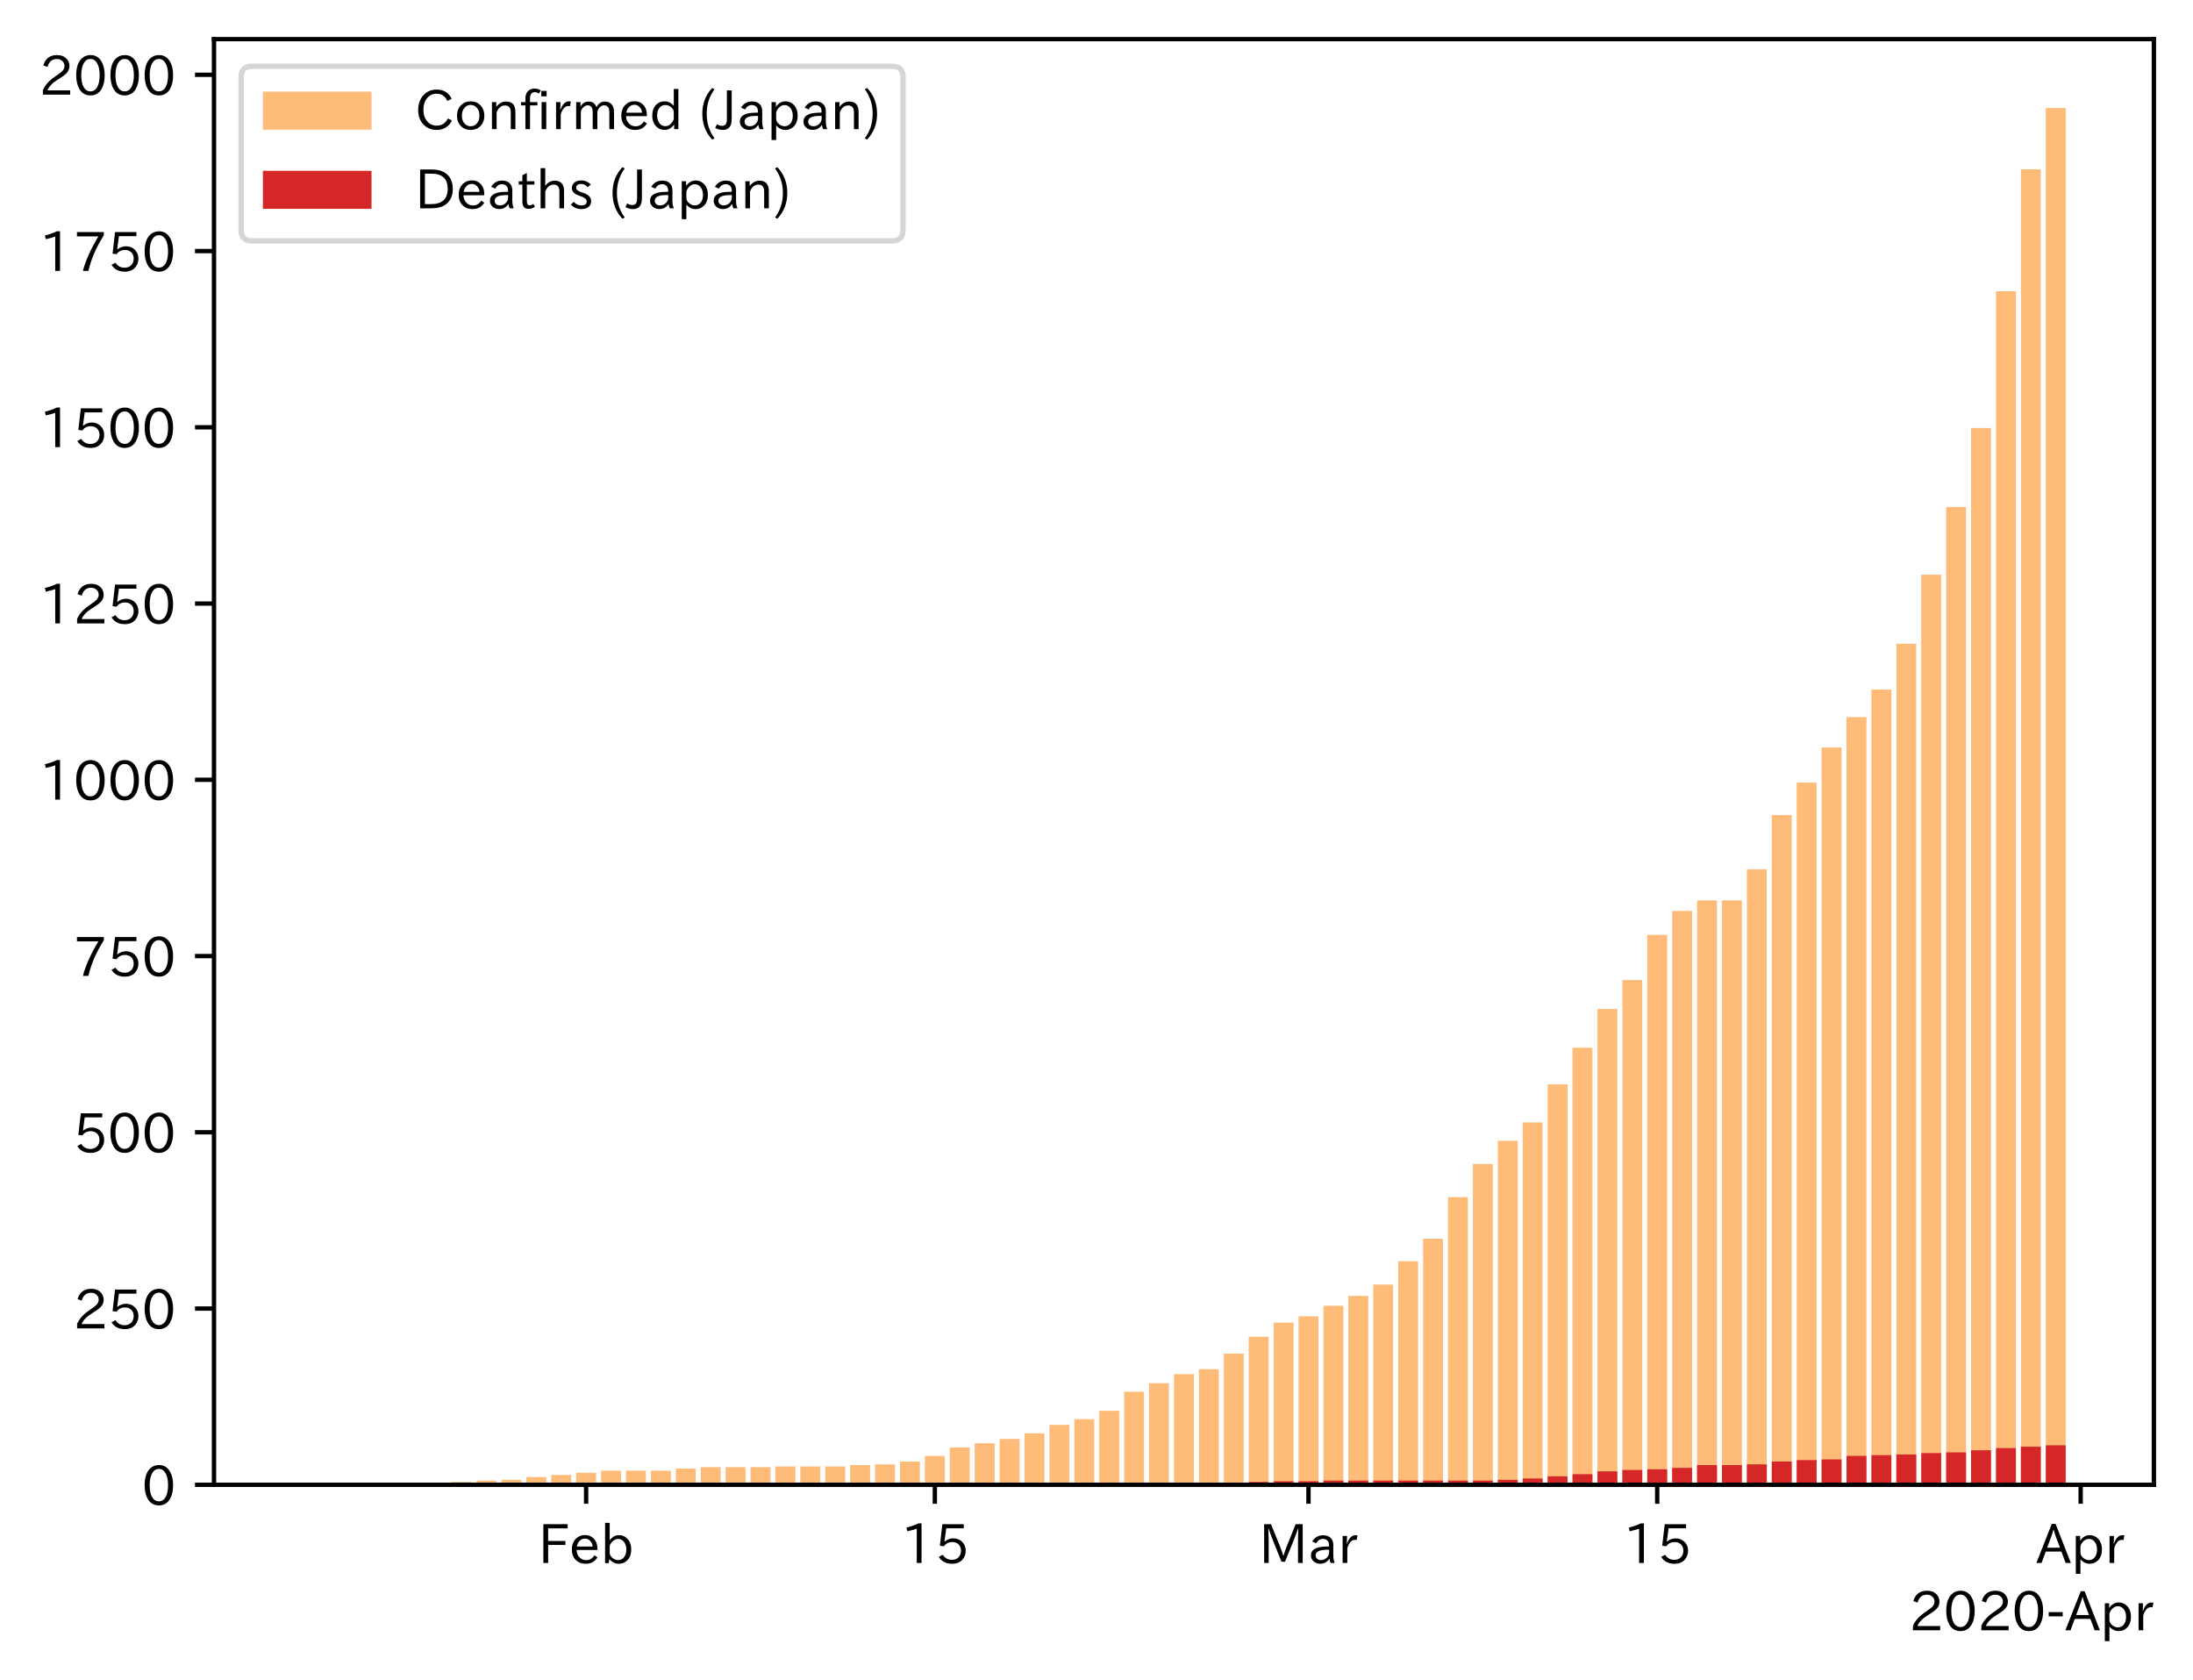 <?xml version="1.0" encoding="utf-8" standalone="no"?>
<!DOCTYPE svg PUBLIC "-//W3C//DTD SVG 1.1//EN"
  "http://www.w3.org/Graphics/SVG/1.1/DTD/svg11.dtd">
<!-- Created with matplotlib (https://matplotlib.org/) -->
<svg height="309.293pt" version="1.1" viewBox="0 0 403.714 309.293" width="403.714pt" xmlns="http://www.w3.org/2000/svg" xmlns:xlink="http://www.w3.org/1999/xlink">
 <defs>
  <style type="text/css">
*{stroke-linecap:butt;stroke-linejoin:round;}
  </style>
 </defs>
 <g id="figure_1">
  <g id="patch_1">
   <path d="M 0 309.293 
L 403.714 309.293 
L 403.714 0 
L 0 0 
z
" style="fill:#ffffff;"/>
  </g>
  <g id="axes_1">
   <g id="patch_2">
    <path d="M 39.394 273.312 
L 396.514 273.312 
L 396.514 7.2 
L 39.394 7.2 
z
" style="fill:#ffffff;"/>
   </g>
   <g id="patch_3">
    <path clip-path="url(#p21c7f38cdc)" d="M 55.626 273.312 
L 59.295 273.312 
L 59.295 273.182 
L 55.626 273.182 
z
" style="fill:#ffbb78;"/>
   </g>
   <g id="patch_4">
    <path clip-path="url(#p21c7f38cdc)" d="M 60.212 273.312 
L 63.88 273.312 
L 63.88 273.182 
L 60.212 273.182 
z
" style="fill:#ffbb78;"/>
   </g>
   <g id="patch_5">
    <path clip-path="url(#p21c7f38cdc)" d="M 64.798 273.312 
L 68.466 273.312 
L 68.466 273.182 
L 64.798 273.182 
z
" style="fill:#ffbb78;"/>
   </g>
   <g id="patch_6">
    <path clip-path="url(#p21c7f38cdc)" d="M 69.383 273.312 
L 73.051 273.312 
L 73.051 273.182 
L 69.383 273.182 
z
" style="fill:#ffbb78;"/>
   </g>
   <g id="patch_7">
    <path clip-path="url(#p21c7f38cdc)" d="M 73.969 273.312 
L 77.637 273.312 
L 77.637 272.923 
L 73.969 272.923 
z
" style="fill:#ffbb78;"/>
   </g>
   <g id="patch_8">
    <path clip-path="url(#p21c7f38cdc)" d="M 78.554 273.312 
L 82.222 273.312 
L 82.222 272.923 
L 78.554 272.923 
z
" style="fill:#ffbb78;"/>
   </g>
   <g id="patch_9">
    <path clip-path="url(#p21c7f38cdc)" d="M 83.14 273.312 
L 86.808 273.312 
L 86.808 272.793 
L 83.14 272.793 
z
" style="fill:#ffbb78;"/>
   </g>
   <g id="patch_10">
    <path clip-path="url(#p21c7f38cdc)" d="M 87.725 273.312 
L 91.394 273.312 
L 91.394 272.533 
L 87.725 272.533 
z
" style="fill:#ffbb78;"/>
   </g>
   <g id="patch_11">
    <path clip-path="url(#p21c7f38cdc)" d="M 92.311 273.312 
L 95.979 273.312 
L 95.979 272.404 
L 92.311 272.404 
z
" style="fill:#ffbb78;"/>
   </g>
   <g id="patch_12">
    <path clip-path="url(#p21c7f38cdc)" d="M 96.896 273.312 
L 100.565 273.312 
L 100.565 271.885 
L 96.896 271.885 
z
" style="fill:#ffbb78;"/>
   </g>
   <g id="patch_13">
    <path clip-path="url(#p21c7f38cdc)" d="M 101.482 273.312 
L 105.15 273.312 
L 105.15 271.495 
L 101.482 271.495 
z
" style="fill:#ffbb78;"/>
   </g>
   <g id="patch_14">
    <path clip-path="url(#p21c7f38cdc)" d="M 106.067 273.312 
L 109.736 273.312 
L 109.736 271.106 
L 106.067 271.106 
z
" style="fill:#ffbb78;"/>
   </g>
   <g id="patch_15">
    <path clip-path="url(#p21c7f38cdc)" d="M 110.653 273.312 
L 114.321 273.312 
L 114.321 270.717 
L 110.653 270.717 
z
" style="fill:#ffbb78;"/>
   </g>
   <g id="patch_16">
    <path clip-path="url(#p21c7f38cdc)" d="M 115.238 273.312 
L 118.907 273.312 
L 118.907 270.717 
L 115.238 270.717 
z
" style="fill:#ffbb78;"/>
   </g>
   <g id="patch_17">
    <path clip-path="url(#p21c7f38cdc)" d="M 119.824 273.312 
L 123.492 273.312 
L 123.492 270.717 
L 119.824 270.717 
z
" style="fill:#ffbb78;"/>
   </g>
   <g id="patch_18">
    <path clip-path="url(#p21c7f38cdc)" d="M 124.409 273.312 
L 128.078 273.312 
L 128.078 270.327 
L 124.409 270.327 
z
" style="fill:#ffbb78;"/>
   </g>
   <g id="patch_19">
    <path clip-path="url(#p21c7f38cdc)" d="M 128.995 273.312 
L 132.663 273.312 
L 132.663 270.068 
L 128.995 270.068 
z
" style="fill:#ffbb78;"/>
   </g>
   <g id="patch_20">
    <path clip-path="url(#p21c7f38cdc)" d="M 133.58 273.312 
L 137.249 273.312 
L 137.249 270.068 
L 133.58 270.068 
z
" style="fill:#ffbb78;"/>
   </g>
   <g id="patch_21">
    <path clip-path="url(#p21c7f38cdc)" d="M 138.166 273.312 
L 141.834 273.312 
L 141.834 270.068 
L 138.166 270.068 
z
" style="fill:#ffbb78;"/>
   </g>
   <g id="patch_22">
    <path clip-path="url(#p21c7f38cdc)" d="M 142.751 273.312 
L 146.42 273.312 
L 146.42 269.938 
L 142.751 269.938 
z
" style="fill:#ffbb78;"/>
   </g>
   <g id="patch_23">
    <path clip-path="url(#p21c7f38cdc)" d="M 147.337 273.312 
L 151.005 273.312 
L 151.005 269.938 
L 147.337 269.938 
z
" style="fill:#ffbb78;"/>
   </g>
   <g id="patch_24">
    <path clip-path="url(#p21c7f38cdc)" d="M 151.922 273.312 
L 155.591 273.312 
L 155.591 269.938 
L 151.922 269.938 
z
" style="fill:#ffbb78;"/>
   </g>
   <g id="patch_25">
    <path clip-path="url(#p21c7f38cdc)" d="M 156.508 273.312 
L 160.176 273.312 
L 160.176 269.678 
L 156.508 269.678 
z
" style="fill:#ffbb78;"/>
   </g>
   <g id="patch_26">
    <path clip-path="url(#p21c7f38cdc)" d="M 161.093 273.312 
L 164.762 273.312 
L 164.762 269.549 
L 161.093 269.549 
z
" style="fill:#ffbb78;"/>
   </g>
   <g id="patch_27">
    <path clip-path="url(#p21c7f38cdc)" d="M 165.679 273.312 
L 169.347 273.312 
L 169.347 269.03 
L 165.679 269.03 
z
" style="fill:#ffbb78;"/>
   </g>
   <g id="patch_28">
    <path clip-path="url(#p21c7f38cdc)" d="M 170.264 273.312 
L 173.933 273.312 
L 173.933 267.991 
L 170.264 267.991 
z
" style="fill:#ffbb78;"/>
   </g>
   <g id="patch_29">
    <path clip-path="url(#p21c7f38cdc)" d="M 174.85 273.312 
L 178.518 273.312 
L 178.518 266.434 
L 174.85 266.434 
z
" style="fill:#ffbb78;"/>
   </g>
   <g id="patch_30">
    <path clip-path="url(#p21c7f38cdc)" d="M 179.435 273.312 
L 183.104 273.312 
L 183.104 265.656 
L 179.435 265.656 
z
" style="fill:#ffbb78;"/>
   </g>
   <g id="patch_31">
    <path clip-path="url(#p21c7f38cdc)" d="M 184.021 273.312 
L 187.689 273.312 
L 187.689 264.877 
L 184.021 264.877 
z
" style="fill:#ffbb78;"/>
   </g>
   <g id="patch_32">
    <path clip-path="url(#p21c7f38cdc)" d="M 188.606 273.312 
L 192.275 273.312 
L 192.275 263.839 
L 188.606 263.839 
z
" style="fill:#ffbb78;"/>
   </g>
   <g id="patch_33">
    <path clip-path="url(#p21c7f38cdc)" d="M 193.192 273.312 
L 196.86 273.312 
L 196.86 262.282 
L 193.192 262.282 
z
" style="fill:#ffbb78;"/>
   </g>
   <g id="patch_34">
    <path clip-path="url(#p21c7f38cdc)" d="M 197.777 273.312 
L 201.446 273.312 
L 201.446 261.243 
L 197.777 261.243 
z
" style="fill:#ffbb78;"/>
   </g>
   <g id="patch_35">
    <path clip-path="url(#p21c7f38cdc)" d="M 202.363 273.312 
L 206.031 273.312 
L 206.031 259.686 
L 202.363 259.686 
z
" style="fill:#ffbb78;"/>
   </g>
   <g id="patch_36">
    <path clip-path="url(#p21c7f38cdc)" d="M 206.949 273.312 
L 210.617 273.312 
L 210.617 256.182 
L 206.949 256.182 
z
" style="fill:#ffbb78;"/>
   </g>
   <g id="patch_37">
    <path clip-path="url(#p21c7f38cdc)" d="M 211.534 273.312 
L 215.202 273.312 
L 215.202 254.625 
L 211.534 254.625 
z
" style="fill:#ffbb78;"/>
   </g>
   <g id="patch_38">
    <path clip-path="url(#p21c7f38cdc)" d="M 216.12 273.312 
L 219.788 273.312 
L 219.788 252.938 
L 216.12 252.938 
z
" style="fill:#ffbb78;"/>
   </g>
   <g id="patch_39">
    <path clip-path="url(#p21c7f38cdc)" d="M 220.705 273.312 
L 224.373 273.312 
L 224.373 252.03 
L 220.705 252.03 
z
" style="fill:#ffbb78;"/>
   </g>
   <g id="patch_40">
    <path clip-path="url(#p21c7f38cdc)" d="M 225.291 273.312 
L 228.959 273.312 
L 228.959 249.175 
L 225.291 249.175 
z
" style="fill:#ffbb78;"/>
   </g>
   <g id="patch_41">
    <path clip-path="url(#p21c7f38cdc)" d="M 229.876 273.312 
L 233.545 273.312 
L 233.545 246.06 
L 229.876 246.06 
z
" style="fill:#ffbb78;"/>
   </g>
   <g id="patch_42">
    <path clip-path="url(#p21c7f38cdc)" d="M 234.462 273.312 
L 238.13 273.312 
L 238.13 243.465 
L 234.462 243.465 
z
" style="fill:#ffbb78;"/>
   </g>
   <g id="patch_43">
    <path clip-path="url(#p21c7f38cdc)" d="M 239.047 273.312 
L 242.716 273.312 
L 242.716 242.297 
L 239.047 242.297 
z
" style="fill:#ffbb78;"/>
   </g>
   <g id="patch_44">
    <path clip-path="url(#p21c7f38cdc)" d="M 243.633 273.312 
L 247.301 273.312 
L 247.301 240.351 
L 243.633 240.351 
z
" style="fill:#ffbb78;"/>
   </g>
   <g id="patch_45">
    <path clip-path="url(#p21c7f38cdc)" d="M 248.218 273.312 
L 251.887 273.312 
L 251.887 238.534 
L 248.218 238.534 
z
" style="fill:#ffbb78;"/>
   </g>
   <g id="patch_46">
    <path clip-path="url(#p21c7f38cdc)" d="M 252.804 273.312 
L 256.472 273.312 
L 256.472 236.457 
L 252.804 236.457 
z
" style="fill:#ffbb78;"/>
   </g>
   <g id="patch_47">
    <path clip-path="url(#p21c7f38cdc)" d="M 257.389 273.312 
L 261.058 273.312 
L 261.058 232.175 
L 257.389 232.175 
z
" style="fill:#ffbb78;"/>
   </g>
   <g id="patch_48">
    <path clip-path="url(#p21c7f38cdc)" d="M 261.975 273.312 
L 265.643 273.312 
L 265.643 228.022 
L 261.975 228.022 
z
" style="fill:#ffbb78;"/>
   </g>
   <g id="patch_49">
    <path clip-path="url(#p21c7f38cdc)" d="M 266.56 273.312 
L 270.229 273.312 
L 270.229 220.366 
L 266.56 220.366 
z
" style="fill:#ffbb78;"/>
   </g>
   <g id="patch_50">
    <path clip-path="url(#p21c7f38cdc)" d="M 271.146 273.312 
L 274.814 273.312 
L 274.814 214.267 
L 271.146 214.267 
z
" style="fill:#ffbb78;"/>
   </g>
   <g id="patch_51">
    <path clip-path="url(#p21c7f38cdc)" d="M 275.731 273.312 
L 279.4 273.312 
L 279.4 209.984 
L 275.731 209.984 
z
" style="fill:#ffbb78;"/>
   </g>
   <g id="patch_52">
    <path clip-path="url(#p21c7f38cdc)" d="M 280.317 273.312 
L 283.985 273.312 
L 283.985 206.61 
L 280.317 206.61 
z
" style="fill:#ffbb78;"/>
   </g>
   <g id="patch_53">
    <path clip-path="url(#p21c7f38cdc)" d="M 284.902 273.312 
L 288.571 273.312 
L 288.571 199.603 
L 284.902 199.603 
z
" style="fill:#ffbb78;"/>
   </g>
   <g id="patch_54">
    <path clip-path="url(#p21c7f38cdc)" d="M 289.488 273.312 
L 293.156 273.312 
L 293.156 192.855 
L 289.488 192.855 
z
" style="fill:#ffbb78;"/>
   </g>
   <g id="patch_55">
    <path clip-path="url(#p21c7f38cdc)" d="M 294.073 273.312 
L 297.742 273.312 
L 297.742 185.718 
L 294.073 185.718 
z
" style="fill:#ffbb78;"/>
   </g>
   <g id="patch_56">
    <path clip-path="url(#p21c7f38cdc)" d="M 298.659 273.312 
L 302.327 273.312 
L 302.327 180.397 
L 298.659 180.397 
z
" style="fill:#ffbb78;"/>
   </g>
   <g id="patch_57">
    <path clip-path="url(#p21c7f38cdc)" d="M 303.244 273.312 
L 306.913 273.312 
L 306.913 172.092 
L 303.244 172.092 
z
" style="fill:#ffbb78;"/>
   </g>
   <g id="patch_58">
    <path clip-path="url(#p21c7f38cdc)" d="M 307.83 273.312 
L 311.498 273.312 
L 311.498 167.68 
L 307.83 167.68 
z
" style="fill:#ffbb78;"/>
   </g>
   <g id="patch_59">
    <path clip-path="url(#p21c7f38cdc)" d="M 312.415 273.312 
L 316.084 273.312 
L 316.084 165.733 
L 312.415 165.733 
z
" style="fill:#ffbb78;"/>
   </g>
   <g id="patch_60">
    <path clip-path="url(#p21c7f38cdc)" d="M 317.001 273.312 
L 320.669 273.312 
L 320.669 165.733 
L 317.001 165.733 
z
" style="fill:#ffbb78;"/>
   </g>
   <g id="patch_61">
    <path clip-path="url(#p21c7f38cdc)" d="M 321.586 273.312 
L 325.255 273.312 
L 325.255 160.023 
L 321.586 160.023 
z
" style="fill:#ffbb78;"/>
   </g>
   <g id="patch_62">
    <path clip-path="url(#p21c7f38cdc)" d="M 326.172 273.312 
L 329.84 273.312 
L 329.84 150.031 
L 326.172 150.031 
z
" style="fill:#ffbb78;"/>
   </g>
   <g id="patch_63">
    <path clip-path="url(#p21c7f38cdc)" d="M 330.757 273.312 
L 334.426 273.312 
L 334.426 144.061 
L 330.757 144.061 
z
" style="fill:#ffbb78;"/>
   </g>
   <g id="patch_64">
    <path clip-path="url(#p21c7f38cdc)" d="M 335.343 273.312 
L 339.011 273.312 
L 339.011 137.573 
L 335.343 137.573 
z
" style="fill:#ffbb78;"/>
   </g>
   <g id="patch_65">
    <path clip-path="url(#p21c7f38cdc)" d="M 339.928 273.312 
L 343.597 273.312 
L 343.597 131.993 
L 339.928 131.993 
z
" style="fill:#ffbb78;"/>
   </g>
   <g id="patch_66">
    <path clip-path="url(#p21c7f38cdc)" d="M 344.514 273.312 
L 348.182 273.312 
L 348.182 126.932 
L 344.514 126.932 
z
" style="fill:#ffbb78;"/>
   </g>
   <g id="patch_67">
    <path clip-path="url(#p21c7f38cdc)" d="M 349.1 273.312 
L 352.768 273.312 
L 352.768 118.497 
L 349.1 118.497 
z
" style="fill:#ffbb78;"/>
   </g>
   <g id="patch_68">
    <path clip-path="url(#p21c7f38cdc)" d="M 353.685 273.312 
L 357.353 273.312 
L 357.353 105.779 
L 353.685 105.779 
z
" style="fill:#ffbb78;"/>
   </g>
   <g id="patch_69">
    <path clip-path="url(#p21c7f38cdc)" d="M 358.271 273.312 
L 361.939 273.312 
L 361.939 93.322 
L 358.271 93.322 
z
" style="fill:#ffbb78;"/>
   </g>
   <g id="patch_70">
    <path clip-path="url(#p21c7f38cdc)" d="M 362.856 273.312 
L 366.524 273.312 
L 366.524 78.787 
L 362.856 78.787 
z
" style="fill:#ffbb78;"/>
   </g>
   <g id="patch_71">
    <path clip-path="url(#p21c7f38cdc)" d="M 367.442 273.312 
L 371.11 273.312 
L 371.11 53.612 
L 367.442 53.612 
z
" style="fill:#ffbb78;"/>
   </g>
   <g id="patch_72">
    <path clip-path="url(#p21c7f38cdc)" d="M 372.027 273.312 
L 375.696 273.312 
L 375.696 31.162 
L 372.027 31.162 
z
" style="fill:#ffbb78;"/>
   </g>
   <g id="patch_73">
    <path clip-path="url(#p21c7f38cdc)" d="M 376.613 273.312 
L 380.281 273.312 
L 380.281 19.872 
L 376.613 19.872 
z
" style="fill:#ffbb78;"/>
   </g>
   <g id="patch_74">
    <path clip-path="url(#p21c7f38cdc)" d="M 55.626 273.312 
L 59.295 273.312 
L 59.295 273.312 
L 55.626 273.312 
z
" style="fill:#d62728;"/>
   </g>
   <g id="patch_75">
    <path clip-path="url(#p21c7f38cdc)" d="M 60.212 273.312 
L 63.88 273.312 
L 63.88 273.312 
L 60.212 273.312 
z
" style="fill:#d62728;"/>
   </g>
   <g id="patch_76">
    <path clip-path="url(#p21c7f38cdc)" d="M 64.798 273.312 
L 68.466 273.312 
L 68.466 273.312 
L 64.798 273.312 
z
" style="fill:#d62728;"/>
   </g>
   <g id="patch_77">
    <path clip-path="url(#p21c7f38cdc)" d="M 69.383 273.312 
L 73.051 273.312 
L 73.051 273.312 
L 69.383 273.312 
z
" style="fill:#d62728;"/>
   </g>
   <g id="patch_78">
    <path clip-path="url(#p21c7f38cdc)" d="M 73.969 273.312 
L 77.637 273.312 
L 77.637 273.312 
L 73.969 273.312 
z
" style="fill:#d62728;"/>
   </g>
   <g id="patch_79">
    <path clip-path="url(#p21c7f38cdc)" d="M 78.554 273.312 
L 82.222 273.312 
L 82.222 273.312 
L 78.554 273.312 
z
" style="fill:#d62728;"/>
   </g>
   <g id="patch_80">
    <path clip-path="url(#p21c7f38cdc)" d="M 83.14 273.312 
L 86.808 273.312 
L 86.808 273.312 
L 83.14 273.312 
z
" style="fill:#d62728;"/>
   </g>
   <g id="patch_81">
    <path clip-path="url(#p21c7f38cdc)" d="M 87.725 273.312 
L 91.394 273.312 
L 91.394 273.312 
L 87.725 273.312 
z
" style="fill:#d62728;"/>
   </g>
   <g id="patch_82">
    <path clip-path="url(#p21c7f38cdc)" d="M 92.311 273.312 
L 95.979 273.312 
L 95.979 273.312 
L 92.311 273.312 
z
" style="fill:#d62728;"/>
   </g>
   <g id="patch_83">
    <path clip-path="url(#p21c7f38cdc)" d="M 96.896 273.312 
L 100.565 273.312 
L 100.565 273.312 
L 96.896 273.312 
z
" style="fill:#d62728;"/>
   </g>
   <g id="patch_84">
    <path clip-path="url(#p21c7f38cdc)" d="M 101.482 273.312 
L 105.15 273.312 
L 105.15 273.312 
L 101.482 273.312 
z
" style="fill:#d62728;"/>
   </g>
   <g id="patch_85">
    <path clip-path="url(#p21c7f38cdc)" d="M 106.067 273.312 
L 109.736 273.312 
L 109.736 273.312 
L 106.067 273.312 
z
" style="fill:#d62728;"/>
   </g>
   <g id="patch_86">
    <path clip-path="url(#p21c7f38cdc)" d="M 110.653 273.312 
L 114.321 273.312 
L 114.321 273.312 
L 110.653 273.312 
z
" style="fill:#d62728;"/>
   </g>
   <g id="patch_87">
    <path clip-path="url(#p21c7f38cdc)" d="M 115.238 273.312 
L 118.907 273.312 
L 118.907 273.312 
L 115.238 273.312 
z
" style="fill:#d62728;"/>
   </g>
   <g id="patch_88">
    <path clip-path="url(#p21c7f38cdc)" d="M 119.824 273.312 
L 123.492 273.312 
L 123.492 273.312 
L 119.824 273.312 
z
" style="fill:#d62728;"/>
   </g>
   <g id="patch_89">
    <path clip-path="url(#p21c7f38cdc)" d="M 124.409 273.312 
L 128.078 273.312 
L 128.078 273.312 
L 124.409 273.312 
z
" style="fill:#d62728;"/>
   </g>
   <g id="patch_90">
    <path clip-path="url(#p21c7f38cdc)" d="M 128.995 273.312 
L 132.663 273.312 
L 132.663 273.312 
L 128.995 273.312 
z
" style="fill:#d62728;"/>
   </g>
   <g id="patch_91">
    <path clip-path="url(#p21c7f38cdc)" d="M 133.58 273.312 
L 137.249 273.312 
L 137.249 273.312 
L 133.58 273.312 
z
" style="fill:#d62728;"/>
   </g>
   <g id="patch_92">
    <path clip-path="url(#p21c7f38cdc)" d="M 138.166 273.312 
L 141.834 273.312 
L 141.834 273.312 
L 138.166 273.312 
z
" style="fill:#d62728;"/>
   </g>
   <g id="patch_93">
    <path clip-path="url(#p21c7f38cdc)" d="M 142.751 273.312 
L 146.42 273.312 
L 146.42 273.312 
L 142.751 273.312 
z
" style="fill:#d62728;"/>
   </g>
   <g id="patch_94">
    <path clip-path="url(#p21c7f38cdc)" d="M 147.337 273.312 
L 151.005 273.312 
L 151.005 273.312 
L 147.337 273.312 
z
" style="fill:#d62728;"/>
   </g>
   <g id="patch_95">
    <path clip-path="url(#p21c7f38cdc)" d="M 151.922 273.312 
L 155.591 273.312 
L 155.591 273.312 
L 151.922 273.312 
z
" style="fill:#d62728;"/>
   </g>
   <g id="patch_96">
    <path clip-path="url(#p21c7f38cdc)" d="M 156.508 273.312 
L 160.176 273.312 
L 160.176 273.312 
L 156.508 273.312 
z
" style="fill:#d62728;"/>
   </g>
   <g id="patch_97">
    <path clip-path="url(#p21c7f38cdc)" d="M 161.093 273.312 
L 164.762 273.312 
L 164.762 273.312 
L 161.093 273.312 
z
" style="fill:#d62728;"/>
   </g>
   <g id="patch_98">
    <path clip-path="url(#p21c7f38cdc)" d="M 165.679 273.312 
L 169.347 273.312 
L 169.347 273.182 
L 165.679 273.182 
z
" style="fill:#d62728;"/>
   </g>
   <g id="patch_99">
    <path clip-path="url(#p21c7f38cdc)" d="M 170.264 273.312 
L 173.933 273.312 
L 173.933 273.182 
L 170.264 273.182 
z
" style="fill:#d62728;"/>
   </g>
   <g id="patch_100">
    <path clip-path="url(#p21c7f38cdc)" d="M 174.85 273.312 
L 178.518 273.312 
L 178.518 273.182 
L 174.85 273.182 
z
" style="fill:#d62728;"/>
   </g>
   <g id="patch_101">
    <path clip-path="url(#p21c7f38cdc)" d="M 179.435 273.312 
L 183.104 273.312 
L 183.104 273.182 
L 179.435 273.182 
z
" style="fill:#d62728;"/>
   </g>
   <g id="patch_102">
    <path clip-path="url(#p21c7f38cdc)" d="M 184.021 273.312 
L 187.689 273.312 
L 187.689 273.182 
L 184.021 273.182 
z
" style="fill:#d62728;"/>
   </g>
   <g id="patch_103">
    <path clip-path="url(#p21c7f38cdc)" d="M 188.606 273.312 
L 192.275 273.312 
L 192.275 273.182 
L 188.606 273.182 
z
" style="fill:#d62728;"/>
   </g>
   <g id="patch_104">
    <path clip-path="url(#p21c7f38cdc)" d="M 193.192 273.312 
L 196.86 273.312 
L 196.86 273.182 
L 193.192 273.182 
z
" style="fill:#d62728;"/>
   </g>
   <g id="patch_105">
    <path clip-path="url(#p21c7f38cdc)" d="M 197.777 273.312 
L 201.446 273.312 
L 201.446 273.182 
L 197.777 273.182 
z
" style="fill:#d62728;"/>
   </g>
   <g id="patch_106">
    <path clip-path="url(#p21c7f38cdc)" d="M 202.363 273.312 
L 206.031 273.312 
L 206.031 273.182 
L 202.363 273.182 
z
" style="fill:#d62728;"/>
   </g>
   <g id="patch_107">
    <path clip-path="url(#p21c7f38cdc)" d="M 206.949 273.312 
L 210.617 273.312 
L 210.617 273.182 
L 206.949 273.182 
z
" style="fill:#d62728;"/>
   </g>
   <g id="patch_108">
    <path clip-path="url(#p21c7f38cdc)" d="M 211.534 273.312 
L 215.202 273.312 
L 215.202 273.182 
L 211.534 273.182 
z
" style="fill:#d62728;"/>
   </g>
   <g id="patch_109">
    <path clip-path="url(#p21c7f38cdc)" d="M 216.12 273.312 
L 219.788 273.312 
L 219.788 273.182 
L 216.12 273.182 
z
" style="fill:#d62728;"/>
   </g>
   <g id="patch_110">
    <path clip-path="url(#p21c7f38cdc)" d="M 220.705 273.312 
L 224.373 273.312 
L 224.373 273.182 
L 220.705 273.182 
z
" style="fill:#d62728;"/>
   </g>
   <g id="patch_111">
    <path clip-path="url(#p21c7f38cdc)" d="M 225.291 273.312 
L 228.959 273.312 
L 228.959 272.923 
L 225.291 272.923 
z
" style="fill:#d62728;"/>
   </g>
   <g id="patch_112">
    <path clip-path="url(#p21c7f38cdc)" d="M 229.876 273.312 
L 233.545 273.312 
L 233.545 272.793 
L 229.876 272.793 
z
" style="fill:#d62728;"/>
   </g>
   <g id="patch_113">
    <path clip-path="url(#p21c7f38cdc)" d="M 234.462 273.312 
L 238.13 273.312 
L 238.13 272.663 
L 234.462 272.663 
z
" style="fill:#d62728;"/>
   </g>
   <g id="patch_114">
    <path clip-path="url(#p21c7f38cdc)" d="M 239.047 273.312 
L 242.716 273.312 
L 242.716 272.663 
L 239.047 272.663 
z
" style="fill:#d62728;"/>
   </g>
   <g id="patch_115">
    <path clip-path="url(#p21c7f38cdc)" d="M 243.633 273.312 
L 247.301 273.312 
L 247.301 272.533 
L 243.633 272.533 
z
" style="fill:#d62728;"/>
   </g>
   <g id="patch_116">
    <path clip-path="url(#p21c7f38cdc)" d="M 248.218 273.312 
L 251.887 273.312 
L 251.887 272.533 
L 248.218 272.533 
z
" style="fill:#d62728;"/>
   </g>
   <g id="patch_117">
    <path clip-path="url(#p21c7f38cdc)" d="M 252.804 273.312 
L 256.472 273.312 
L 256.472 272.533 
L 252.804 272.533 
z
" style="fill:#d62728;"/>
   </g>
   <g id="patch_118">
    <path clip-path="url(#p21c7f38cdc)" d="M 257.389 273.312 
L 261.058 273.312 
L 261.058 272.533 
L 257.389 272.533 
z
" style="fill:#d62728;"/>
   </g>
   <g id="patch_119">
    <path clip-path="url(#p21c7f38cdc)" d="M 261.975 273.312 
L 265.643 273.312 
L 265.643 272.533 
L 261.975 272.533 
z
" style="fill:#d62728;"/>
   </g>
   <g id="patch_120">
    <path clip-path="url(#p21c7f38cdc)" d="M 266.56 273.312 
L 270.229 273.312 
L 270.229 272.533 
L 266.56 272.533 
z
" style="fill:#d62728;"/>
   </g>
   <g id="patch_121">
    <path clip-path="url(#p21c7f38cdc)" d="M 271.146 273.312 
L 274.814 273.312 
L 274.814 272.533 
L 271.146 272.533 
z
" style="fill:#d62728;"/>
   </g>
   <g id="patch_122">
    <path clip-path="url(#p21c7f38cdc)" d="M 275.731 273.312 
L 279.4 273.312 
L 279.4 272.404 
L 275.731 272.404 
z
" style="fill:#d62728;"/>
   </g>
   <g id="patch_123">
    <path clip-path="url(#p21c7f38cdc)" d="M 280.317 273.312 
L 283.985 273.312 
L 283.985 272.144 
L 280.317 272.144 
z
" style="fill:#d62728;"/>
   </g>
   <g id="patch_124">
    <path clip-path="url(#p21c7f38cdc)" d="M 284.902 273.312 
L 288.571 273.312 
L 288.571 271.755 
L 284.902 271.755 
z
" style="fill:#d62728;"/>
   </g>
   <g id="patch_125">
    <path clip-path="url(#p21c7f38cdc)" d="M 289.488 273.312 
L 293.156 273.312 
L 293.156 271.365 
L 289.488 271.365 
z
" style="fill:#d62728;"/>
   </g>
   <g id="patch_126">
    <path clip-path="url(#p21c7f38cdc)" d="M 294.073 273.312 
L 297.742 273.312 
L 297.742 270.846 
L 294.073 270.846 
z
" style="fill:#d62728;"/>
   </g>
   <g id="patch_127">
    <path clip-path="url(#p21c7f38cdc)" d="M 298.659 273.312 
L 302.327 273.312 
L 302.327 270.587 
L 298.659 270.587 
z
" style="fill:#d62728;"/>
   </g>
   <g id="patch_128">
    <path clip-path="url(#p21c7f38cdc)" d="M 303.244 273.312 
L 306.913 273.312 
L 306.913 270.457 
L 303.244 270.457 
z
" style="fill:#d62728;"/>
   </g>
   <g id="patch_129">
    <path clip-path="url(#p21c7f38cdc)" d="M 307.83 273.312 
L 311.498 273.312 
L 311.498 270.198 
L 307.83 270.198 
z
" style="fill:#d62728;"/>
   </g>
   <g id="patch_130">
    <path clip-path="url(#p21c7f38cdc)" d="M 312.415 273.312 
L 316.084 273.312 
L 316.084 269.678 
L 312.415 269.678 
z
" style="fill:#d62728;"/>
   </g>
   <g id="patch_131">
    <path clip-path="url(#p21c7f38cdc)" d="M 317.001 273.312 
L 320.669 273.312 
L 320.669 269.678 
L 317.001 269.678 
z
" style="fill:#d62728;"/>
   </g>
   <g id="patch_132">
    <path clip-path="url(#p21c7f38cdc)" d="M 321.586 273.312 
L 325.255 273.312 
L 325.255 269.549 
L 321.586 269.549 
z
" style="fill:#d62728;"/>
   </g>
   <g id="patch_133">
    <path clip-path="url(#p21c7f38cdc)" d="M 326.172 273.312 
L 329.84 273.312 
L 329.84 269.03 
L 326.172 269.03 
z
" style="fill:#d62728;"/>
   </g>
   <g id="patch_134">
    <path clip-path="url(#p21c7f38cdc)" d="M 330.757 273.312 
L 334.426 273.312 
L 334.426 268.77 
L 330.757 268.77 
z
" style="fill:#d62728;"/>
   </g>
   <g id="patch_135">
    <path clip-path="url(#p21c7f38cdc)" d="M 335.343 273.312 
L 339.011 273.312 
L 339.011 268.64 
L 335.343 268.64 
z
" style="fill:#d62728;"/>
   </g>
   <g id="patch_136">
    <path clip-path="url(#p21c7f38cdc)" d="M 339.928 273.312 
L 343.597 273.312 
L 343.597 267.991 
L 339.928 267.991 
z
" style="fill:#d62728;"/>
   </g>
   <g id="patch_137">
    <path clip-path="url(#p21c7f38cdc)" d="M 344.514 273.312 
L 348.182 273.312 
L 348.182 267.862 
L 344.514 267.862 
z
" style="fill:#d62728;"/>
   </g>
   <g id="patch_138">
    <path clip-path="url(#p21c7f38cdc)" d="M 349.1 273.312 
L 352.768 273.312 
L 352.768 267.732 
L 349.1 267.732 
z
" style="fill:#d62728;"/>
   </g>
   <g id="patch_139">
    <path clip-path="url(#p21c7f38cdc)" d="M 353.685 273.312 
L 357.353 273.312 
L 357.353 267.472 
L 353.685 267.472 
z
" style="fill:#d62728;"/>
   </g>
   <g id="patch_140">
    <path clip-path="url(#p21c7f38cdc)" d="M 358.271 273.312 
L 361.939 273.312 
L 361.939 267.343 
L 358.271 267.343 
z
" style="fill:#d62728;"/>
   </g>
   <g id="patch_141">
    <path clip-path="url(#p21c7f38cdc)" d="M 362.856 273.312 
L 366.524 273.312 
L 366.524 266.953 
L 362.856 266.953 
z
" style="fill:#d62728;"/>
   </g>
   <g id="patch_142">
    <path clip-path="url(#p21c7f38cdc)" d="M 367.442 273.312 
L 371.11 273.312 
L 371.11 266.564 
L 367.442 266.564 
z
" style="fill:#d62728;"/>
   </g>
   <g id="patch_143">
    <path clip-path="url(#p21c7f38cdc)" d="M 372.027 273.312 
L 375.696 273.312 
L 375.696 266.304 
L 372.027 266.304 
z
" style="fill:#d62728;"/>
   </g>
   <g id="patch_144">
    <path clip-path="url(#p21c7f38cdc)" d="M 376.613 273.312 
L 380.281 273.312 
L 380.281 266.045 
L 376.613 266.045 
z
" style="fill:#d62728;"/>
   </g>
   <g id="matplotlib.axis_1">
    <g id="xtick_1">
     <g id="line2d_1">
      <defs>
       <path d="M 0 0 
L 0 3.5 
" id="m97883d1800" style="stroke:#000000;stroke-width:0.8;"/>
      </defs>
      <g>
       <use style="stroke:#000000;stroke-width:0.8;" x="107.901" xlink:href="#m97883d1800" y="273.312"/>
      </g>
     </g>
     <g id="text_1">
      <!-- Feb -->
      <defs>
       <path d="M 54.203 64.703 
L 18.312 64.703 
L 18.312 41.5 
L 50.094 41.5 
L 50.094 34.188 
L 18.312 34.188 
L 18.312 0.984 
L 9.516 0.984 
L 9.516 72.406 
L 54.203 72.406 
z
" id="IPAexGothic-70"/>
       <path d="M 13.484 24.906 
Q 13.922 16.266 18.891 11.281 
Q 23.969 6.203 31.203 6.203 
Q 40.719 6.203 46.297 15.094 
L 51.906 11.375 
Q 44.828 -0.484 30.172 -0.484 
Q 19.094 -0.484 11.969 6.594 
Q 4.781 13.812 4.781 25.641 
Q 4.781 38.188 12.312 45.703 
Q 19 52.391 29 52.391 
Q 38.422 52.391 44.781 46.188 
Q 51.906 38.969 51.906 26.906 
L 51.906 24.906 
z
M 43.062 31.203 
Q 42.328 37.984 38.281 41.891 
Q 34.281 45.906 28.812 45.906 
Q 22.469 45.906 17.969 40.484 
Q 14.891 36.812 13.969 31.203 
z
" id="IPAexGothic-101"/>
       <path d="M 17.578 42.672 
Q 24.219 52.203 34.672 52.203 
Q 43.562 52.203 49.859 45.906 
Q 57.172 38.578 57.172 25.688 
Q 57.172 13.094 49.859 5.812 
Q 43.562 -0.484 34.469 -0.484 
Q 24.359 -0.484 17 8.062 
L 15.766 0.688 
L 9.078 0.688 
L 9.078 74.906 
L 17.578 74.906 
z
M 17.578 31.203 
L 17.578 19.578 
Q 17.578 13.875 23.875 9.375 
Q 28.172 6.297 33.109 6.297 
Q 38.875 6.297 42.875 10.297 
Q 48.188 15.766 48.188 25.484 
Q 48.188 34.281 43.797 39.891 
Q 39.453 45.312 33.203 45.312 
Q 27.484 45.312 22.469 40.281 
Q 17.578 35.406 17.578 31.203 
z
" id="IPAexGothic-98"/>
      </defs>
      <g transform="translate(99.078 287.803)scale(0.1 -0.1)">
       <use xlink:href="#IPAexGothic-70"/>
       <use x="57.178" xlink:href="#IPAexGothic-101"/>
       <use x="114.062" xlink:href="#IPAexGothic-98"/>
      </g>
     </g>
    </g>
    <g id="xtick_2">
     <g id="line2d_2">
      <g>
       <use style="stroke:#000000;stroke-width:0.8;" x="172.099" xlink:href="#m97883d1800" y="273.312"/>
      </g>
     </g>
     <g id="text_2">
      <!-- 15 -->
      <defs>
       <path d="M 38.484 0.984 
L 29.688 0.984 
L 29.688 64.109 
Q 21.438 61.281 12.312 59.328 
L 10.688 66.109 
Q 23.734 69.391 32.906 73.922 
L 38.484 73.922 
z
" id="IPAexGothic-49"/>
       <path d="M 18.406 40.672 
Q 25.531 46.297 33.938 46.297 
Q 44 46.297 50.641 39.5 
Q 56.844 33.016 56.844 23.391 
Q 56.844 14.656 51.516 8.016 
Q 44.828 -0.484 31.734 -0.484 
Q 14.984 -0.484 7.328 12.25 
L 14.656 16.062 
Q 20.453 6.781 31.453 6.781 
Q 38.531 6.781 43.266 11.188 
Q 48.141 15.828 48.141 23.484 
Q 48.141 30.719 43.844 35.016 
Q 39.359 39.5 32.125 39.5 
Q 21.969 39.5 16.75 31.688 
L 9.234 32.672 
L 13.812 72.406 
L 53.219 72.406 
L 53.219 64.891 
L 20.953 64.891 
L 17.719 40.672 
z
" id="IPAexGothic-53"/>
      </defs>
      <g transform="translate(165.8 287.803)scale(0.1 -0.1)">
       <use xlink:href="#IPAexGothic-49"/>
       <use x="62.988" xlink:href="#IPAexGothic-53"/>
      </g>
     </g>
    </g>
    <g id="xtick_3">
     <g id="line2d_3">
      <g>
       <use style="stroke:#000000;stroke-width:0.8;" x="240.881" xlink:href="#m97883d1800" y="273.312"/>
      </g>
     </g>
     <g id="text_3">
      <!-- Mar -->
      <defs>
       <path d="M 80.422 0.984 
L 71.828 0.984 
L 71.828 39.594 
Q 71.828 51.266 72.406 64.594 
L 72.016 64.594 
Q 68.062 53.266 63.531 41.797 
L 47.906 3.266 
L 41.406 3.266 
L 25.641 42.578 
Q 20.75 54.781 17.625 64.703 
L 17.234 64.703 
Q 17.828 48.922 17.828 39.891 
L 17.828 0.984 
L 9.516 0.984 
L 9.516 72.406 
L 22.125 72.406 
L 39.109 30.375 
Q 42.141 23 44.828 14.156 
L 45.125 14.156 
Q 47.312 22.125 50.531 30.172 
L 67.438 72.406 
L 80.422 72.406 
z
" id="IPAexGothic-77"/>
       <path d="M 49.312 0.984 
L 41.75 0.984 
Q 39.984 4.734 39.547 8.688 
L 39.203 8.688 
Q 33.547 -0.391 22.312 -0.391 
Q 14.594 -0.391 9.719 4.5 
Q 5.422 8.797 5.422 14.984 
Q 5.422 30.422 32.031 31.203 
L 38.719 31.391 
L 38.719 33.984 
Q 38.719 39.203 35.75 42.188 
Q 32.625 45.312 27.734 45.312 
Q 19.344 45.312 15.141 37.156 
L 7.719 40.578 
Q 14.656 52 27.938 52 
Q 37.109 52 42.047 46.875 
Q 46.625 42.281 46.625 33.891 
L 46.625 15.578 
Q 46.625 6.25 49.312 0.984 
z
M 38.922 25.391 
L 33.453 25.297 
Q 14.109 24.859 14.109 14.891 
Q 14.109 11.375 16.406 9.078 
Q 19.234 6.297 23.828 6.297 
Q 30.219 6.297 34.906 10.984 
Q 38.922 15.141 38.922 21 
z
" id="IPAexGothic-97"/>
       <path d="M 36.078 51.812 
L 34.578 43.266 
Q 32.906 43.609 31.594 43.609 
Q 25.828 43.609 22.078 38.188 
Q 17.391 31.344 17.391 26.172 
L 17.391 0.984 
L 8.797 0.984 
L 8.797 50.781 
L 16.891 50.781 
L 16.5 35.984 
L 16.703 35.984 
Q 22.219 52.203 32.766 52.203 
Q 34.469 52.203 36.078 51.812 
z
" id="IPAexGothic-114"/>
      </defs>
      <g transform="translate(231.772 287.803)scale(0.1 -0.1)">
       <use xlink:href="#IPAexGothic-77"/>
       <use x="90.186" xlink:href="#IPAexGothic-97"/>
       <use x="145.166" xlink:href="#IPAexGothic-114"/>
      </g>
     </g>
    </g>
    <g id="xtick_4">
     <g id="line2d_4">
      <g>
       <use style="stroke:#000000;stroke-width:0.8;" x="305.079" xlink:href="#m97883d1800" y="273.312"/>
      </g>
     </g>
     <g id="text_4">
      <!-- 15 -->
      <g transform="translate(298.78 287.803)scale(0.1 -0.1)">
       <use xlink:href="#IPAexGothic-49"/>
       <use x="62.988" xlink:href="#IPAexGothic-53"/>
      </g>
     </g>
    </g>
    <g id="xtick_5">
     <g id="line2d_5">
      <g>
       <use style="stroke:#000000;stroke-width:0.8;" x="383.032" xlink:href="#m97883d1800" y="273.312"/>
      </g>
     </g>
     <g id="text_5">
      <!-- Apr -->
      <defs>
       <path d="M 63.375 0.984 
L 53.812 0.984 
L 45.906 22.016 
L 17.188 22.016 
L 9.422 0.984 
L -0.094 0.984 
L 28.219 72.906 
L 35.297 72.906 
z
M 43.406 29.109 
L 36.188 48.094 
Q 33.203 56.062 31.688 62.5 
L 31.391 62.5 
Q 29.641 55.672 26.812 48.094 
L 19.734 29.109 
z
" id="IPAexGothic-65"/>
       <path d="M 16.797 42 
Q 23.828 52.203 34.469 52.203 
Q 43.266 52.203 49.562 45.906 
Q 56.891 38.578 56.891 25.688 
Q 56.891 13.141 49.656 5.812 
Q 43.359 -0.484 34.375 -0.484 
Q 24.516 -0.484 17.281 7.766 
L 17.281 -19 
L 8.797 -19 
L 8.797 50.781 
L 16.797 50.781 
z
M 17.281 30.469 
L 17.281 20.172 
Q 17.281 14.016 23.688 9.375 
Q 27.984 6.297 32.906 6.297 
Q 38.578 6.297 42.578 10.297 
Q 47.906 15.578 47.906 25.484 
Q 47.906 34.375 43.5 39.984 
Q 39.109 45.312 32.812 45.312 
Q 25.875 45.312 20.906 38.812 
Q 17.281 34.125 17.281 30.469 
z
" id="IPAexGothic-112"/>
      </defs>
      <g transform="translate(374.89 287.803)scale(0.1 -0.1)">
       <use xlink:href="#IPAexGothic-65"/>
       <use x="63.721" xlink:href="#IPAexGothic-112"/>
       <use x="125.83" xlink:href="#IPAexGothic-114"/>
      </g>
     </g>
    </g>
    <g id="text_6">
     <!-- 2020-Apr -->
     <defs>
      <path d="M 57.172 0.984 
L 6.984 0.984 
L 6.984 9.281 
Q 12.891 23.047 29.594 34.422 
L 32.375 36.281 
Q 40.922 42.141 43.609 45.406 
Q 46.688 49.266 46.688 53.812 
Q 46.688 58.938 43.062 62.547 
Q 39.062 66.547 32.562 66.547 
Q 19.531 66.547 15.484 52 
L 7.766 54.781 
Q 13.328 73.828 33.062 73.828 
Q 43.844 73.828 50.25 67.438 
Q 55.859 61.672 55.859 53.516 
Q 55.859 47.469 52.25 42.531 
Q 48.922 37.75 36.969 30.281 
L 34.859 29 
Q 19.625 19.578 15.281 8.891 
L 57.172 8.891 
z
" id="IPAexGothic-50"/>
      <path d="M 31.844 73.828 
Q 45.016 73.828 52.094 61.625 
Q 57.719 51.953 57.719 36.625 
Q 57.719 21.438 52.094 11.578 
Q 45.125 -0.484 31.5 -0.484 
Q 17.922 -0.484 10.938 11.578 
Q 5.328 21.438 5.328 36.719 
Q 5.328 58.016 15.625 67.719 
Q 22.172 73.828 31.844 73.828 
z
M 31.5 66.656 
Q 23.688 66.656 19.188 58.734 
Q 14.594 50.734 14.594 36.625 
Q 14.594 22.75 19.094 14.797 
Q 23.641 6.984 31.5 6.984 
Q 40.922 6.984 45.453 18.016 
Q 48.438 25.344 48.438 37.109 
Q 48.438 50.875 43.844 58.734 
Q 39.203 66.656 31.5 66.656 
z
" id="IPAexGothic-48"/>
      <path d="M 30.766 26.609 
L 4.984 26.609 
L 4.984 34.422 
L 30.766 34.422 
z
" id="IPAexGothic-45"/>
     </defs>
     <g transform="translate(351.456 300.193)scale(0.1 -0.1)">
      <use xlink:href="#IPAexGothic-50"/>
      <use x="62.988" xlink:href="#IPAexGothic-48"/>
      <use x="125.977" xlink:href="#IPAexGothic-50"/>
      <use x="188.965" xlink:href="#IPAexGothic-48"/>
      <use x="251.953" xlink:href="#IPAexGothic-45"/>
      <use x="287.744" xlink:href="#IPAexGothic-65"/>
      <use x="351.465" xlink:href="#IPAexGothic-112"/>
      <use x="413.574" xlink:href="#IPAexGothic-114"/>
     </g>
    </g>
   </g>
   <g id="matplotlib.axis_2">
    <g id="ytick_1">
     <g id="line2d_6">
      <defs>
       <path d="M 0 0 
L -3.5 0 
" id="me20d5578ac" style="stroke:#000000;stroke-width:0.8;"/>
      </defs>
      <g>
       <use style="stroke:#000000;stroke-width:0.8;" x="39.394" xlink:href="#me20d5578ac" y="273.312"/>
      </g>
     </g>
     <g id="text_7">
      <!-- 0 -->
      <g transform="translate(26.095 277.057)scale(0.1 -0.1)">
       <use xlink:href="#IPAexGothic-48"/>
      </g>
     </g>
    </g>
    <g id="ytick_2">
     <g id="line2d_7">
      <g>
       <use style="stroke:#000000;stroke-width:0.8;" x="39.394" xlink:href="#me20d5578ac" y="240.87"/>
      </g>
     </g>
     <g id="text_8">
      <!-- 250 -->
      <g transform="translate(13.498 244.615)scale(0.1 -0.1)">
       <use xlink:href="#IPAexGothic-50"/>
       <use x="62.988" xlink:href="#IPAexGothic-53"/>
       <use x="125.977" xlink:href="#IPAexGothic-48"/>
      </g>
     </g>
    </g>
    <g id="ytick_3">
     <g id="line2d_8">
      <g>
       <use style="stroke:#000000;stroke-width:0.8;" x="39.394" xlink:href="#me20d5578ac" y="208.427"/>
      </g>
     </g>
     <g id="text_9">
      <!-- 500 -->
      <g transform="translate(13.498 212.173)scale(0.1 -0.1)">
       <use xlink:href="#IPAexGothic-53"/>
       <use x="62.988" xlink:href="#IPAexGothic-48"/>
       <use x="125.977" xlink:href="#IPAexGothic-48"/>
      </g>
     </g>
    </g>
    <g id="ytick_4">
     <g id="line2d_9">
      <g>
       <use style="stroke:#000000;stroke-width:0.8;" x="39.394" xlink:href="#me20d5578ac" y="175.985"/>
      </g>
     </g>
     <g id="text_10">
      <!-- 750 -->
      <defs>
       <path d="M 56.203 66.609 
Q 34.969 32.906 27.781 0.984 
L 17.672 0.984 
Q 24.703 28.656 46.094 64.5 
L 6.688 64.5 
L 6.688 72.406 
L 56.203 72.406 
z
" id="IPAexGothic-55"/>
      </defs>
      <g transform="translate(13.498 179.73)scale(0.1 -0.1)">
       <use xlink:href="#IPAexGothic-55"/>
       <use x="62.988" xlink:href="#IPAexGothic-53"/>
       <use x="125.977" xlink:href="#IPAexGothic-48"/>
      </g>
     </g>
    </g>
    <g id="ytick_5">
     <g id="line2d_10">
      <g>
       <use style="stroke:#000000;stroke-width:0.8;" x="39.394" xlink:href="#me20d5578ac" y="143.542"/>
      </g>
     </g>
     <g id="text_11">
      <!-- 1000 -->
      <g transform="translate(7.2 147.288)scale(0.1 -0.1)">
       <use xlink:href="#IPAexGothic-49"/>
       <use x="62.988" xlink:href="#IPAexGothic-48"/>
       <use x="125.977" xlink:href="#IPAexGothic-48"/>
       <use x="188.965" xlink:href="#IPAexGothic-48"/>
      </g>
     </g>
    </g>
    <g id="ytick_6">
     <g id="line2d_11">
      <g>
       <use style="stroke:#000000;stroke-width:0.8;" x="39.394" xlink:href="#me20d5578ac" y="111.1"/>
      </g>
     </g>
     <g id="text_12">
      <!-- 1250 -->
      <g transform="translate(7.2 114.845)scale(0.1 -0.1)">
       <use xlink:href="#IPAexGothic-49"/>
       <use x="62.988" xlink:href="#IPAexGothic-50"/>
       <use x="125.977" xlink:href="#IPAexGothic-53"/>
       <use x="188.965" xlink:href="#IPAexGothic-48"/>
      </g>
     </g>
    </g>
    <g id="ytick_7">
     <g id="line2d_12">
      <g>
       <use style="stroke:#000000;stroke-width:0.8;" x="39.394" xlink:href="#me20d5578ac" y="78.658"/>
      </g>
     </g>
     <g id="text_13">
      <!-- 1500 -->
      <g transform="translate(7.2 82.403)scale(0.1 -0.1)">
       <use xlink:href="#IPAexGothic-49"/>
       <use x="62.988" xlink:href="#IPAexGothic-53"/>
       <use x="125.977" xlink:href="#IPAexGothic-48"/>
       <use x="188.965" xlink:href="#IPAexGothic-48"/>
      </g>
     </g>
    </g>
    <g id="ytick_8">
     <g id="line2d_13">
      <g>
       <use style="stroke:#000000;stroke-width:0.8;" x="39.394" xlink:href="#me20d5578ac" y="46.215"/>
      </g>
     </g>
     <g id="text_14">
      <!-- 1750 -->
      <g transform="translate(7.2 49.961)scale(0.1 -0.1)">
       <use xlink:href="#IPAexGothic-49"/>
       <use x="62.988" xlink:href="#IPAexGothic-55"/>
       <use x="125.977" xlink:href="#IPAexGothic-53"/>
       <use x="188.965" xlink:href="#IPAexGothic-48"/>
      </g>
     </g>
    </g>
    <g id="ytick_9">
     <g id="line2d_14">
      <g>
       <use style="stroke:#000000;stroke-width:0.8;" x="39.394" xlink:href="#me20d5578ac" y="13.773"/>
      </g>
     </g>
     <g id="text_15">
      <!-- 2000 -->
      <g transform="translate(7.2 17.518)scale(0.1 -0.1)">
       <use xlink:href="#IPAexGothic-50"/>
       <use x="62.988" xlink:href="#IPAexGothic-48"/>
       <use x="125.977" xlink:href="#IPAexGothic-48"/>
       <use x="188.965" xlink:href="#IPAexGothic-48"/>
      </g>
     </g>
    </g>
   </g>
   <g id="patch_145">
    <path d="M 39.394 273.312 
L 39.394 7.2 
" style="fill:none;stroke:#000000;stroke-linecap:square;stroke-linejoin:miter;stroke-width:0.8;"/>
   </g>
   <g id="patch_146">
    <path d="M 396.514 273.312 
L 396.514 7.2 
" style="fill:none;stroke:#000000;stroke-linecap:square;stroke-linejoin:miter;stroke-width:0.8;"/>
   </g>
   <g id="patch_147">
    <path d="M 39.394 273.312 
L 396.514 273.312 
" style="fill:none;stroke:#000000;stroke-linecap:square;stroke-linejoin:miter;stroke-width:0.8;"/>
   </g>
   <g id="patch_148">
    <path d="M 39.394 7.2 
L 396.514 7.2 
" style="fill:none;stroke:#000000;stroke-linecap:square;stroke-linejoin:miter;stroke-width:0.8;"/>
   </g>
   <g id="legend_1">
    <g id="patch_149">
     <path d="M 46.394 44.341 
L 164.236 44.341 
Q 166.236 44.341 166.236 42.341 
L 166.236 14.2 
Q 166.236 12.2 164.236 12.2 
L 46.394 12.2 
Q 44.394 12.2 44.394 14.2 
L 44.394 42.341 
Q 44.394 44.341 46.394 44.341 
z
" style="fill:#ffffff;opacity:0.8;stroke:#cccccc;stroke-linejoin:miter;"/>
    </g>
    <g id="patch_150">
     <path d="M 48.394 23.87 
L 68.394 23.87 
L 68.394 16.87 
L 48.394 16.87 
z
" style="fill:#ffbb78;"/>
    </g>
    <g id="text_16">
     <!-- Confirmed (Japan) -->
     <defs>
      <path d="M 68.016 17 
Q 65.328 10.844 60.297 6.688 
Q 51.766 -0.484 39.984 -0.484 
Q 24.812 -0.484 14.984 10.203 
Q 5.906 20.219 5.906 36.422 
Q 5.906 53.219 15.828 63.719 
Q 25.297 73.828 39.594 73.828 
Q 59.578 73.828 67.531 56.688 
L 59.516 52.984 
Q 53.516 66.219 39.703 66.219 
Q 29.547 66.219 22.703 58.5 
Q 15.531 50.25 15.531 36.281 
Q 15.531 24.219 21.625 16.5 
Q 28.766 7.375 40.047 7.375 
Q 54 7.375 60.594 20.609 
z
" id="IPAexGothic-67"/>
      <path d="M 29.984 52.203 
Q 40.531 52.203 47.75 45.125 
Q 55.172 37.703 55.172 25.594 
Q 55.172 13.875 47.906 6.594 
Q 40.766 -0.484 29.984 -0.484 
Q 19.188 -0.484 12.203 6.5 
Q 4.891 13.766 4.891 25.875 
Q 4.891 37.703 12.312 45.125 
Q 19.391 52.203 29.984 52.203 
z
M 29.984 45.609 
Q 23.734 45.609 19.391 41.109 
Q 13.875 35.594 13.875 25.781 
Q 13.875 16.109 19.281 10.688 
Q 23.688 6.297 29.984 6.297 
Q 36.422 6.297 40.766 10.797 
Q 46.188 16.219 46.188 26.125 
Q 46.188 35.453 40.672 41.109 
Q 36.188 45.609 29.984 45.609 
z
" id="IPAexGothic-111"/>
      <path d="M 52 0.984 
L 43.406 0.984 
L 43.406 31.891 
Q 43.406 44.578 32.906 44.578 
Q 22.312 44.578 17.391 31.891 
L 17.391 0.984 
L 8.797 0.984 
L 8.797 50.781 
L 16.797 50.781 
L 16.797 41.797 
Q 23.828 51.812 34.719 51.812 
Q 52 51.812 52 32.375 
z
" id="IPAexGothic-110"/>
      <path d="M 38.375 72.219 
L 34.812 66.312 
Q 31.109 69.094 27.203 69.094 
Q 18.5 69.094 18.5 57.375 
L 18.5 50.781 
L 32.078 50.781 
L 32.078 44.672 
L 18.5 44.672 
L 18.5 0.984 
L 10.016 0.984 
L 10.016 44.672 
L 1.906 44.672 
L 1.906 50.781 
L 10.016 50.781 
L 10.016 57.172 
Q 10.016 65.438 13.922 70.062 
Q 18.75 75.688 26.703 75.688 
Q 33.062 75.688 38.375 72.219 
z
" id="IPAexGothic-102"/>
      <path d="M 18.406 61.375 
L 8.594 61.375 
L 8.594 71.391 
L 18.406 71.391 
z
M 17.781 0.984 
L 9.188 0.984 
L 9.188 50.781 
L 17.781 50.781 
z
" id="IPAexGothic-105"/>
      <path d="M 78.469 0.984 
L 69.875 0.984 
L 69.875 32.172 
Q 69.875 44.828 60.109 44.828 
Q 55.469 44.828 51.609 40.531 
Q 48.875 37.453 47.797 32.859 
L 47.797 0.984 
L 39.203 0.984 
L 39.203 32.281 
Q 39.203 44.828 29.984 44.828 
Q 25.094 44.828 21.391 40.531 
Q 17.391 36.031 17.391 31.891 
L 17.391 0.984 
L 8.797 0.984 
L 8.797 50.781 
L 16.797 50.781 
L 16.797 42.188 
Q 21.734 51.812 31.688 51.812 
Q 42.578 51.812 46.188 41.359 
Q 51.609 51.812 61.766 51.812 
Q 69.969 51.812 74.562 46 
Q 78.469 41.219 78.469 32.375 
z
" id="IPAexGothic-109"/>
      <path d="M 52.984 0.984 
L 45.172 0.984 
L 45.172 9.672 
Q 38.141 -0.484 27.391 -0.484 
Q 18.453 -0.484 12.312 5.812 
Q 4.891 13.188 4.891 25.984 
Q 4.891 38.531 12.062 45.906 
Q 18.266 52.203 27.391 52.203 
Q 37.25 52.203 44.484 43.891 
L 44.484 74.906 
L 52.984 74.906 
z
M 44.484 20.359 
L 44.484 32.766 
Q 44.484 37.703 38.375 42.281 
Q 34.078 45.406 28.953 45.406 
Q 23.188 45.406 19.188 41.406 
Q 13.875 36.078 13.875 26.219 
Q 13.875 17.328 18.266 11.719 
Q 22.516 6.391 28.859 6.391 
Q 36.281 6.391 41.5 13.672 
Q 44.484 17.719 44.484 20.359 
z
" id="IPAexGothic-100"/>
      <path id="IPAexGothic-32"/>
      <path d="M 30.125 -15.875 
L 25.828 -18.219 
Q 7.625 1.078 7.625 29.297 
Q 7.625 57.469 25.828 76.703 
L 30.125 74.422 
Q 15.719 55.031 15.719 29.391 
Q 15.719 3.172 30.125 -15.875 
z
" id="IPAexGothic-40"/>
      <path d="M 28.422 72.406 
L 28.422 19.281 
Q 28.422 -0.484 11.922 -0.484 
Q 4.734 -0.484 -1.953 3.266 
L 1.312 10.062 
Q 5.906 6.984 10.844 6.984 
Q 19.531 6.984 19.531 18.797 
L 19.531 72.406 
z
" id="IPAexGothic-74"/>
      <path d="M 7.281 76.703 
Q 25.594 57.375 25.594 29.297 
Q 25.594 1.172 7.281 -18.219 
L 2.984 -15.875 
Q 17.484 3.375 17.484 29.391 
Q 17.484 54.828 2.984 74.422 
z
" id="IPAexGothic-41"/>
     </defs>
     <g transform="translate(76.394 23.87)scale(0.1 -0.1)">
      <use xlink:href="#IPAexGothic-67"/>
      <use x="72.51" xlink:href="#IPAexGothic-111"/>
      <use x="132.91" xlink:href="#IPAexGothic-110"/>
      <use x="193.311" xlink:href="#IPAexGothic-102"/>
      <use x="223.926" xlink:href="#IPAexGothic-105"/>
      <use x="250.928" xlink:href="#IPAexGothic-114"/>
      <use x="287.939" xlink:href="#IPAexGothic-109"/>
      <use x="375.049" xlink:href="#IPAexGothic-101"/>
      <use x="431.934" xlink:href="#IPAexGothic-100"/>
      <use x="494.336" xlink:href="#IPAexGothic-32"/>
      <use x="521.338" xlink:href="#IPAexGothic-40"/>
      <use x="554.639" xlink:href="#IPAexGothic-74"/>
      <use x="592.627" xlink:href="#IPAexGothic-97"/>
      <use x="647.607" xlink:href="#IPAexGothic-112"/>
      <use x="709.717" xlink:href="#IPAexGothic-97"/>
      <use x="764.697" xlink:href="#IPAexGothic-110"/>
      <use x="825.098" xlink:href="#IPAexGothic-41"/>
     </g>
    </g>
    <g id="patch_151">
     <path d="M 48.394 38.441 
L 68.394 38.441 
L 68.394 31.441 
L 48.394 31.441 
z
" style="fill:#d62728;"/>
    </g>
    <g id="text_17">
     <!-- Deaths (Japan) -->
     <defs>
      <path d="M 9.516 72.406 
L 31 72.406 
Q 49.359 72.406 59.234 63.281 
Q 69.625 53.812 69.625 36.812 
Q 69.625 16.359 54.938 6.891 
Q 45.703 0.984 30.328 0.984 
L 9.516 0.984 
z
M 18.312 8.688 
L 29.594 8.688 
Q 60.203 8.688 60.203 36.812 
Q 60.203 64.797 30.125 64.797 
L 18.312 64.797 
z
" id="IPAexGothic-68"/>
      <path d="M 33.203 3.766 
Q 27.641 -0.094 21.828 -0.094 
Q 10.203 -0.094 10.203 12.984 
L 10.203 44.672 
L 3.422 44.672 
L 3.422 50.781 
L 10.203 50.781 
L 10.203 61.969 
L 18.406 66.062 
L 18.406 50.781 
L 32.234 50.781 
L 32.234 44.672 
L 18.406 44.672 
L 18.406 14.156 
Q 18.406 6.5 23.641 6.5 
Q 27.156 6.5 30.328 9.188 
z
" id="IPAexGothic-116"/>
      <path d="M 52.297 0.984 
L 43.703 0.984 
L 43.703 31.891 
Q 43.703 44.578 33.297 44.578 
Q 22.609 44.578 17.672 31.891 
L 17.672 0.984 
L 9.078 0.984 
L 9.078 74.906 
L 17.672 74.906 
L 17.672 42.281 
Q 24.469 51.812 35.109 51.812 
Q 52.297 51.812 52.297 32.375 
z
" id="IPAexGothic-104"/>
      <path d="M 34.906 39.797 
Q 30.281 45.797 23.188 45.797 
Q 13.922 45.797 13.922 38.672 
Q 13.922 33.641 23.922 30.375 
L 27.203 29.297 
Q 41.406 24.656 41.406 13.969 
Q 41.406 6.781 35.5 2.688 
Q 30.812 -0.484 23.391 -0.484 
Q 11.969 -0.484 4 7.859 
L 9.422 12.797 
Q 15.578 6.203 23.688 6.203 
Q 33.297 6.203 33.297 13.672 
Q 33.297 19.344 22.703 23.094 
L 19.281 24.266 
Q 5.906 28.953 5.906 37.984 
Q 5.906 43.703 9.812 47.609 
Q 14.5 52.297 22.703 52.297 
Q 33.688 52.297 40.719 44.672 
z
" id="IPAexGothic-115"/>
     </defs>
     <g transform="translate(76.394 38.441)scale(0.1 -0.1)">
      <use xlink:href="#IPAexGothic-68"/>
      <use x="75.684" xlink:href="#IPAexGothic-101"/>
      <use x="132.568" xlink:href="#IPAexGothic-97"/>
      <use x="187.549" xlink:href="#IPAexGothic-116"/>
      <use x="222.168" xlink:href="#IPAexGothic-104"/>
      <use x="282.861" xlink:href="#IPAexGothic-115"/>
      <use x="329.053" xlink:href="#IPAexGothic-32"/>
      <use x="356.055" xlink:href="#IPAexGothic-40"/>
      <use x="389.355" xlink:href="#IPAexGothic-74"/>
      <use x="427.344" xlink:href="#IPAexGothic-97"/>
      <use x="482.324" xlink:href="#IPAexGothic-112"/>
      <use x="544.434" xlink:href="#IPAexGothic-97"/>
      <use x="599.414" xlink:href="#IPAexGothic-110"/>
      <use x="659.814" xlink:href="#IPAexGothic-41"/>
     </g>
    </g>
   </g>
  </g>
 </g>
 <defs>
  <clipPath id="p21c7f38cdc">
   <rect height="266.112" width="357.12" x="39.394" y="7.2"/>
  </clipPath>
 </defs>
</svg>
